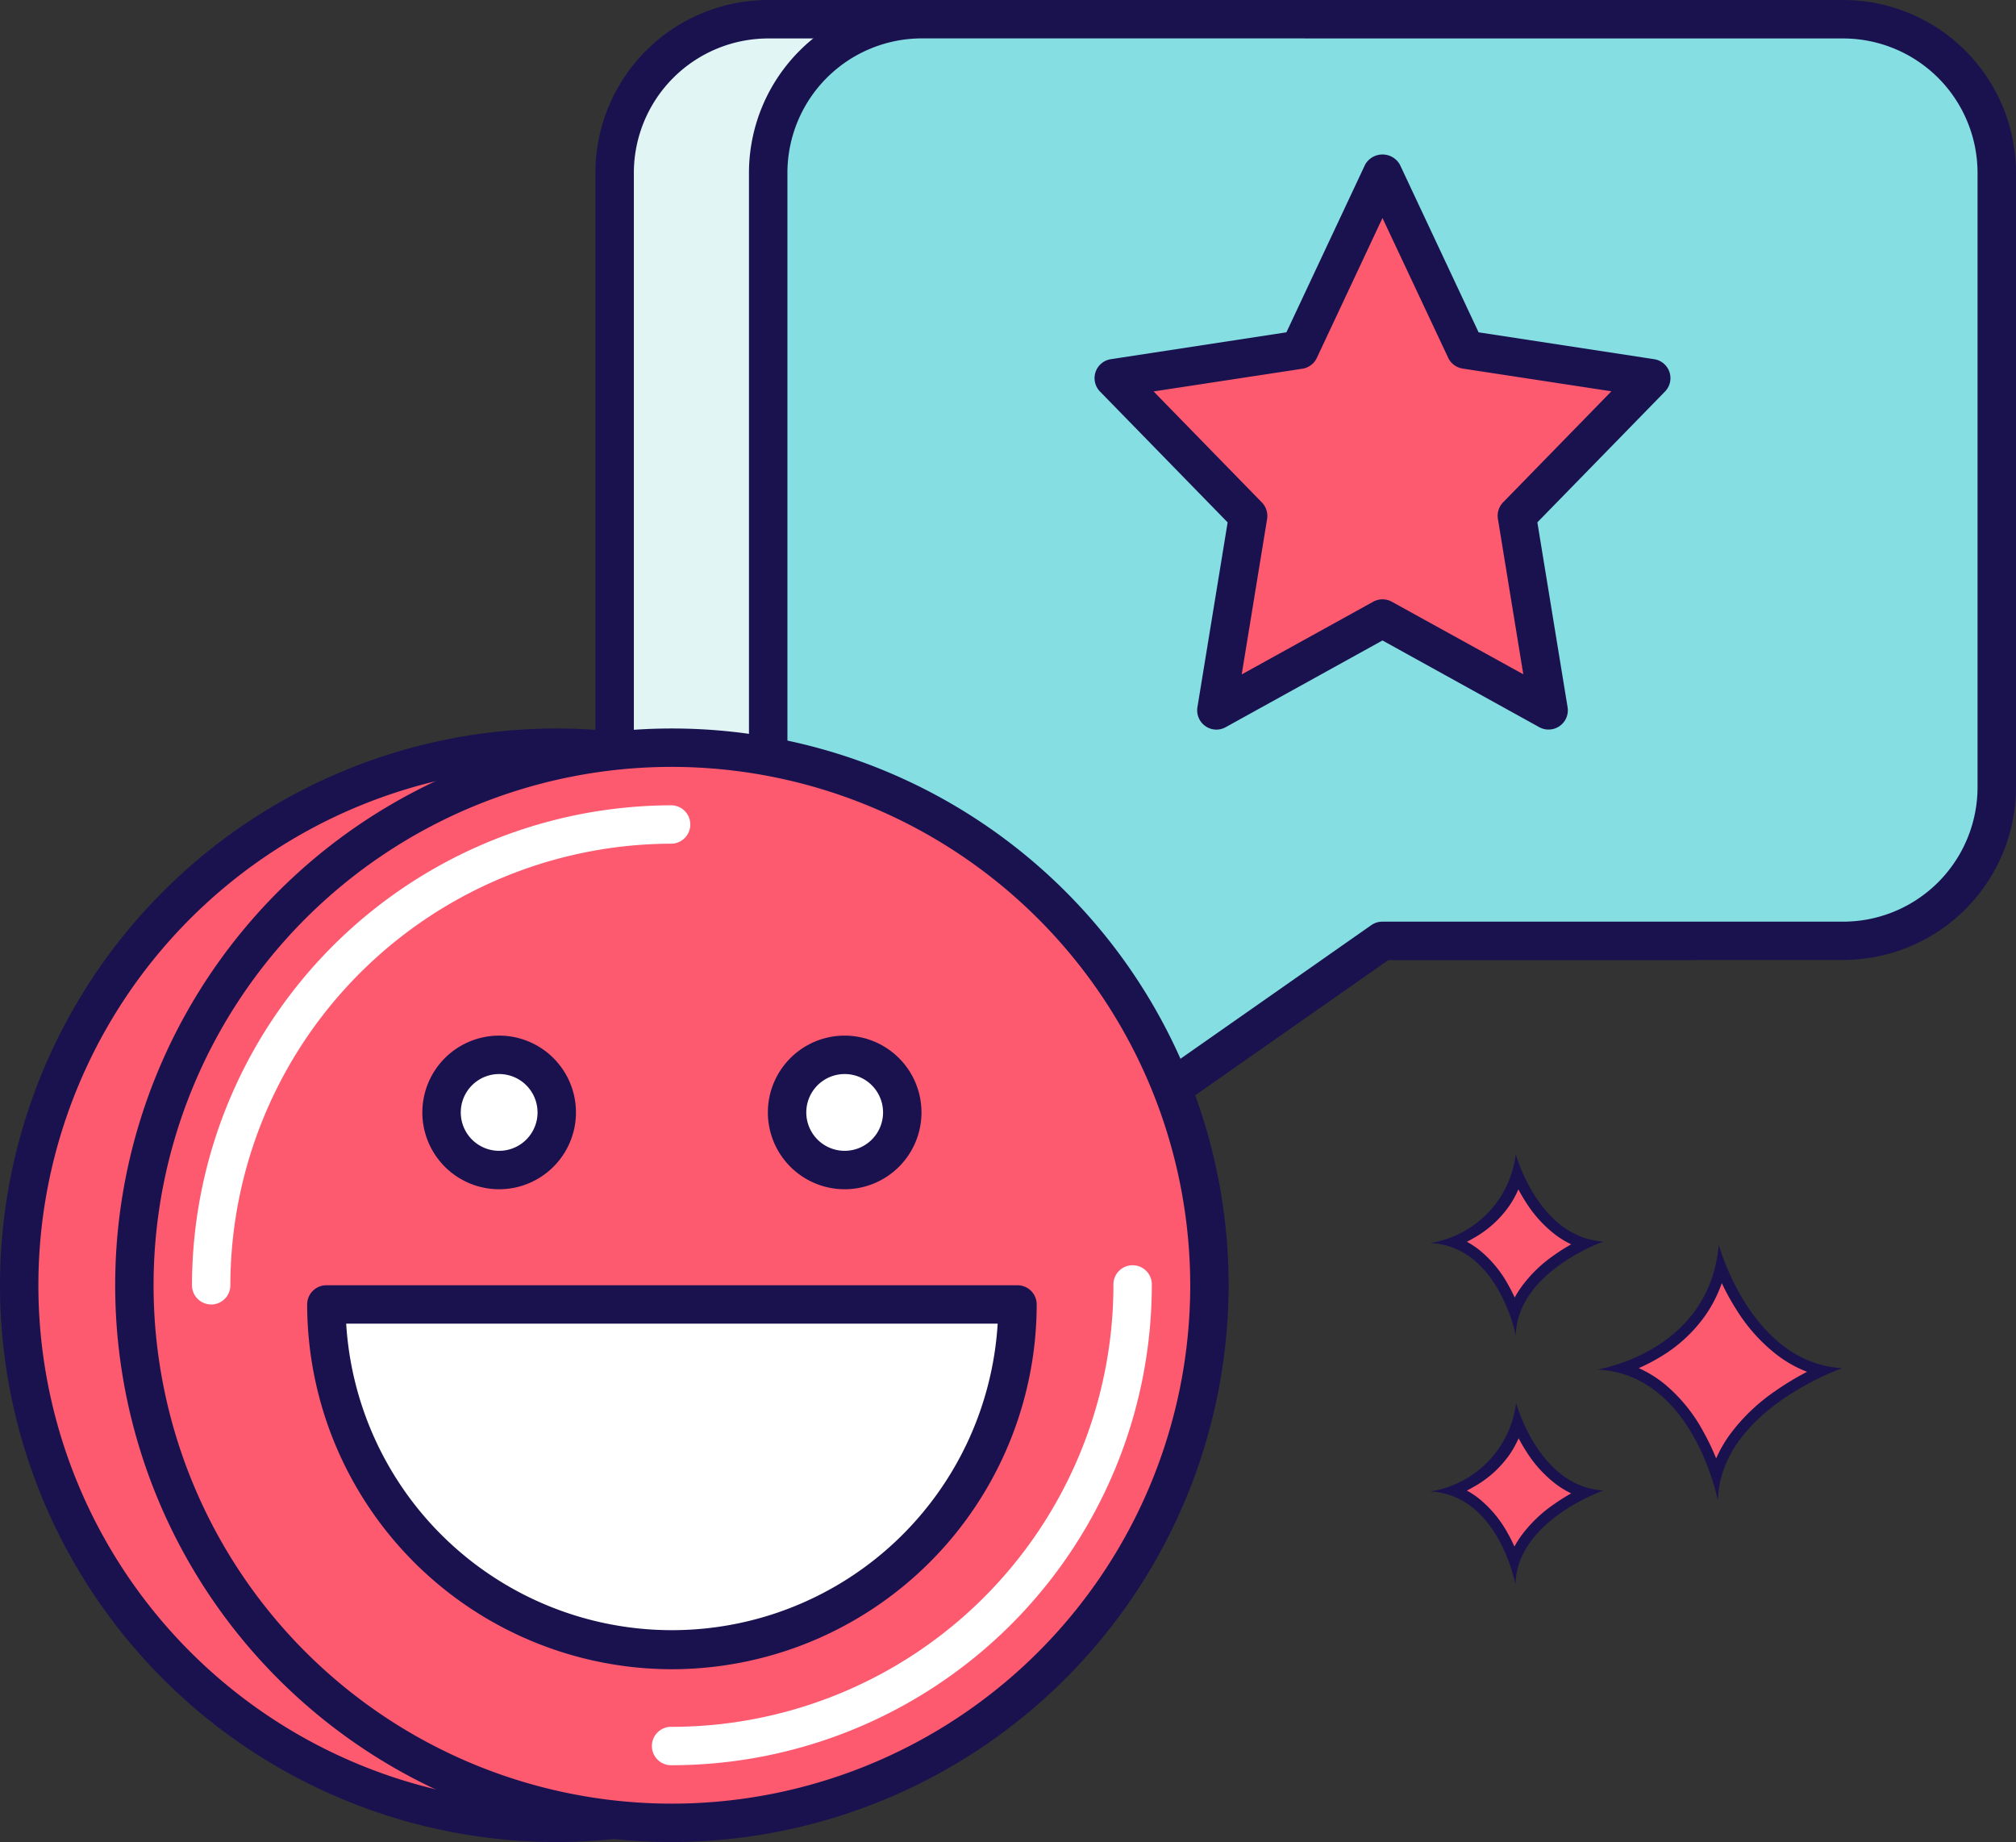 <svg xmlns="http://www.w3.org/2000/svg" width="60.033" height="54.847" viewBox="0 0 60.033 54.847">
  <rect x="0" y="0" width="60.033" height="54.847" fill="#333333" stroke="none"/>
  <g id="satisfaction" transform="translate(1727.371 -9975.262)">
    <g id="customer-satisfaction" transform="translate(-1727.371 9975.262)">
      <path id="Path_19026" data-name="Path 19026" d="M54.013,4H26.573A4.573,4.573,0,0,0,22,8.573V26.866a4.573,4.573,0,0,0,4.573,4.573H28.86v8h4.573v-8h20.58a4.573,4.573,0,0,0,4.573-4.573V8.573A4.573,4.573,0,0,0,54.013,4Z" transform="translate(-3.698 -3.428)" fill="#e0f5f4"/>
      <path id="Path_19027" data-name="Path 19027" d="M33.5,40.086H28.932a.572.572,0,0,1-.572-.572V32.083H26.645A5.151,5.151,0,0,1,21.5,26.938V8.645A5.151,5.151,0,0,1,26.645,3.5H54.085A5.151,5.151,0,0,1,59.23,8.645V26.938a5.151,5.151,0,0,1-5.145,5.145H34.077v7.432A.572.572,0,0,1,33.5,40.086Zm-4-1.143h3.43V31.511a.572.572,0,0,1,.572-.572h20.58a4.006,4.006,0,0,0,4-4V8.645a4.006,4.006,0,0,0-4-4H26.645a4.006,4.006,0,0,0-4,4V26.938a4.006,4.006,0,0,0,4,4h2.287a.572.572,0,0,1,.572.572Z" transform="translate(-3.77 -3.5)" fill="#19124f"/>
      <path id="Path_19028" data-name="Path 19028" d="M58.013,4H30.573A4.573,4.573,0,0,0,26,8.573V26.866a4.573,4.573,0,0,0,4.573,4.573H32.86v8l11.433-8h13.72a4.573,4.573,0,0,0,4.573-4.573V8.573A4.573,4.573,0,0,0,58.013,4Z" transform="translate(-3.125 -3.428)" fill="#85dee2"/>
      <path id="Path_19029" data-name="Path 19029" d="M32.932,40.086a.573.573,0,0,1-.572-.572V32.083H30.645A5.151,5.151,0,0,1,25.5,26.938V8.645A5.151,5.151,0,0,1,30.645,3.5H58.085A5.151,5.151,0,0,1,63.23,8.645V26.938a5.151,5.151,0,0,1-5.145,5.145H44.545l-11.286,7.9a.572.572,0,0,1-.328.1ZM30.645,4.643a4.006,4.006,0,0,0-4,4V26.938a4.006,4.006,0,0,0,4,4h2.287a.572.572,0,0,1,.572.572v6.906l10.533-7.373a.57.57,0,0,1,.328-.1h13.72a4.006,4.006,0,0,0,4-4V8.645a4.006,4.006,0,0,0-4-4Z" transform="translate(-3.197 -3.5)" fill="#19124f"/>
      <g id="Group_26362" data-name="Group 26362" transform="translate(0 21.691)">
        <circle id="Ellipse_362" data-name="Ellipse 362" cx="16.006" cy="16.006" r="16.006" transform="translate(0.572 0.572)" fill="#fd596f"/>
        <path id="Path_19025" data-name="Path 19025" d="M22.078,64.656A16.578,16.578,0,1,1,38.656,48.078,16.6,16.6,0,0,1,22.078,64.656Zm0-32.013A15.435,15.435,0,1,0,37.513,48.078,15.452,15.452,0,0,0,22.078,32.643Z" transform="translate(-5.5 -31.5)" fill="#19124f"/>
        <circle id="Ellipse_363" data-name="Ellipse 363" cx="16.006" cy="16.006" r="16.006" transform="translate(4.002 0.572)" fill="#fd596f"/>
        <path id="Path_19032" data-name="Path 19032" d="M25.078,64.656A16.578,16.578,0,1,1,41.656,48.078,16.6,16.6,0,0,1,25.078,64.656Zm0-32.013A15.435,15.435,0,1,0,40.513,48.078,15.452,15.452,0,0,0,25.078,32.643Z" transform="translate(-5.07 -31.5)" fill="#19124f"/>
        <path id="Path_19033" data-name="Path 19033" d="M23.071,60.363a.572.572,0,1,1,0-1.143A13.163,13.163,0,0,0,36.219,46.072a.572.572,0,1,1,1.143,0A14.307,14.307,0,0,1,23.071,60.363Z" transform="translate(-3.063 -29.494)" fill="#fff"/>
        <path id="Path_19034" data-name="Path 19034" d="M11.072,48.363a.572.572,0,0,1-.572-.572A14.307,14.307,0,0,1,24.791,33.5a.572.572,0,0,1,0,1.143A13.163,13.163,0,0,0,11.643,47.792a.572.572,0,0,1-.572.572Z" transform="translate(-4.783 -31.213)" fill="#fff"/>
        <path id="Path_19035" data-name="Path 19035" d="M24.29,56.783a10.289,10.289,0,0,0,10.29-10.29H14a10.289,10.289,0,0,0,10.291,10.29Z" transform="translate(-4.282 -29.344)" fill="#fff"/>
        <path id="Path_19036" data-name="Path 19036" d="M24.362,57.433A10.874,10.874,0,0,1,13.5,46.572.572.572,0,0,1,14.072,46h20.58a.572.572,0,0,1,.572.572A10.874,10.874,0,0,1,24.362,57.433Zm-9.7-10.29a9.718,9.718,0,0,0,19.4,0Z" transform="translate(-4.353 -29.422)" fill="#19124f"/>
        <circle id="Ellipse_364" data-name="Ellipse 364" cx="1.715" cy="1.715" r="1.715" transform="translate(23.438 9.718)" fill="#fff"/>
        <path id="Path_19037" data-name="Path 19037" d="M27.787,44.073a2.287,2.287,0,1,1,2.287-2.287A2.287,2.287,0,0,1,27.787,44.073Zm0-3.43a1.143,1.143,0,1,0,1.143,1.143,1.143,1.143,0,0,0-1.143-1.143Z" transform="translate(-2.634 -30.354)" fill="#19124f"/>
        <circle id="Ellipse_365" data-name="Ellipse 365" cx="1.715" cy="1.715" r="1.715" transform="translate(13.148 9.718)" fill="#fff"/>
        <path id="Path_19038" data-name="Path 19038" d="M18.787,44.073a2.287,2.287,0,1,1,2.287-2.287A2.287,2.287,0,0,1,18.787,44.073Zm0-3.43a1.143,1.143,0,1,0,1.143,1.143,1.143,1.143,0,0,0-1.143-1.143Z" transform="translate(-3.923 -30.354)" fill="#19124f"/>
      </g>
      <path id="Path_19039" data-name="Path 19039" d="M43,8l2.473,5.27,5.53.845-4,4.1.944,5.791L43,21.273l-4.946,2.733L39,18.216l-4-4.1,5.53-.845Z" transform="translate(-1.835 -2.855)" fill="#fd596f"/>
      <path id="Path_19040" data-name="Path 19040" d="M48.023,24.646a.579.579,0,0,1-.277-.071l-4.669-2.582-4.669,2.582a.567.567,0,0,1-.606-.033.574.574,0,0,1-.236-.559l.9-5.506-3.8-3.895a.571.571,0,0,1,.322-.964l5.228-.8,2.344-4.993a.594.594,0,0,1,1.035,0l2.344,4.993,5.228.8a.571.571,0,0,1,.322.964l-3.8,3.894.9,5.506a.572.572,0,0,1-.564.663Zm-4.946-3.878a.579.579,0,0,1,.277.071L47.27,23l-.756-4.629a.574.574,0,0,1,.156-.492l3.224-3.305-4.43-.677a.571.571,0,0,1-.431-.322L43.077,9.414,41.122,13.58a.571.571,0,0,1-.431.322l-4.43.676,3.224,3.305a.573.573,0,0,1,.156.492l-.756,4.629L42.8,20.84a.568.568,0,0,1,.277-.072Z" transform="translate(-1.909 -2.923)" fill="#19124f"/>
    </g>
    <g id="Group_26360" data-name="Group 26360" transform="translate(-1684.785 10009.626)">
      <g id="Path_19084" data-name="Path 19084" transform="translate(4.973 2.691)">
        <path id="Path_19035-2" data-name="Path 19035" d="M47.338,40.662a7.187,7.187,0,0,0-.528-1.2,4.631,4.631,0,0,0-1.142-1.386,3.242,3.242,0,0,0-1.1-.576,5.455,5.455,0,0,0,1.021-.478,4.235,4.235,0,0,0,1.281-1.175,3.89,3.89,0,0,0,.606-1.363,7.4,7.4,0,0,0,.616,1.2,4.927,4.927,0,0,0,1.176,1.3,3.4,3.4,0,0,0,1.219.586l-.035.016a8.464,8.464,0,0,0-1.284.742,5.418,5.418,0,0,0-1.31,1.271A3.5,3.5,0,0,0,47.338,40.662Z" transform="translate(-43.791 -33.814)" fill="#fd596f"/>
        <path id="Path_19036-2" data-name="Path 19036" d="M38.863,27.48a3.991,3.991,0,0,1-.5.977,4.4,4.4,0,0,1-1.33,1.221,5.427,5.427,0,0,1-.643.333,3.488,3.488,0,0,1,.742.452A4.793,4.793,0,0,1,38.312,31.9a7.005,7.005,0,0,1,.383.8,3.846,3.846,0,0,1,.385-.678,5.581,5.581,0,0,1,1.349-1.31,8.347,8.347,0,0,1,.973-.591,3.655,3.655,0,0,1-.876-.488,5.09,5.09,0,0,1-1.216-1.344,7.259,7.259,0,0,1-.447-.808m-.092-1.15s.948,3.52,3.676,3.683c0,0-3.642,1.258-3.7,3.949,0,0-.717-3.774-3.594-3.909C35.15,30.053,38.5,29.545,38.772,26.33Z" transform="translate(-35.15 -26.33)" fill="#19124f"/>
      </g>
      <g id="Path_19086" data-name="Path 19086" transform="translate(0 7.412)">
        <path id="Path_19037-2" data-name="Path 19037" d="M27.526,54.974a5,5,0,0,0-.329-.721,3.323,3.323,0,0,0-.82-.994,2.364,2.364,0,0,0-.663-.372,3.837,3.837,0,0,0,.6-.294,3.043,3.043,0,0,0,.921-.844,2.776,2.776,0,0,0,.4-.841,5.172,5.172,0,0,0,.385.725,3.53,3.53,0,0,0,.843.932,2.476,2.476,0,0,0,.753.387,5.931,5.931,0,0,0-.823.485,3.88,3.88,0,0,0-.938.91A2.579,2.579,0,0,0,27.526,54.974Z" transform="translate(-25.019 -50.282)" fill="#fd596f"/>
        <path id="Path_19038-2" data-name="Path 19038" d="M19.9,44.36a2.9,2.9,0,0,1-.287.51,3.207,3.207,0,0,1-.97.89c-.1.058-.19.11-.283.156a2.616,2.616,0,0,1,.363.241,3.485,3.485,0,0,1,.861,1.043c.073.129.136.258.192.382a2.919,2.919,0,0,1,.188-.3,4.043,4.043,0,0,1,.977-.95A5.848,5.848,0,0,1,21.466,46a2.74,2.74,0,0,1-.456-.277,3.693,3.693,0,0,1-.883-.975c-.085-.132-.16-.263-.225-.388m-.075-1.05h0Zm0,0s.671,2.49,2.6,2.605c0,0-2.576.89-2.62,2.793,0,0-.507-2.669-2.542-2.765A3.047,3.047,0,0,0,19.826,43.31Z" transform="translate(-17.265 -43.31)" fill="#19124f"/>
      </g>
      <g id="Path_19088" data-name="Path 19088">
        <path id="Path_19039-2" data-name="Path 19039" d="M27.53,28.315A5.006,5.006,0,0,0,27.2,27.6a3.323,3.323,0,0,0-.824-.991,2.363,2.363,0,0,0-.665-.37,3.838,3.838,0,0,0,.6-.3,3.044,3.044,0,0,0,.917-.848,2.777,2.777,0,0,0,.4-.843,5.172,5.172,0,0,0,.387.722,3.533,3.533,0,0,0,.847.93,2.477,2.477,0,0,0,.755.385,5.933,5.933,0,0,0-.821.488,3.88,3.88,0,0,0-.934.914A2.579,2.579,0,0,0,27.53,28.315Z" transform="translate(-25.015 -23.622)" fill="#fd596f"/>
        <path id="Path_19040-2" data-name="Path 19040" d="M19.894,17.7a2.9,2.9,0,0,1-.285.512,3.207,3.207,0,0,1-.966.894c-.1.058-.19.11-.283.157a2.618,2.618,0,0,1,.364.24,3.486,3.486,0,0,1,.865,1.04c.073.129.137.257.194.381a2.917,2.917,0,0,1,.187-.3,4.043,4.043,0,0,1,.973-.953,5.851,5.851,0,0,1,.522-.332,2.741,2.741,0,0,1-.458-.276,3.7,3.7,0,0,1-.887-.972c-.085-.131-.16-.261-.226-.386m-.079-1.049s.68,2.487,2.611,2.6c0,0-2.573.9-2.609,2.8,0,0-.518-2.667-2.553-2.755A3.047,3.047,0,0,0,19.815,16.653Z" transform="translate(-17.264 -16.653)" fill="#19124f"/>
      </g>
    </g>
  </g>
</svg>
